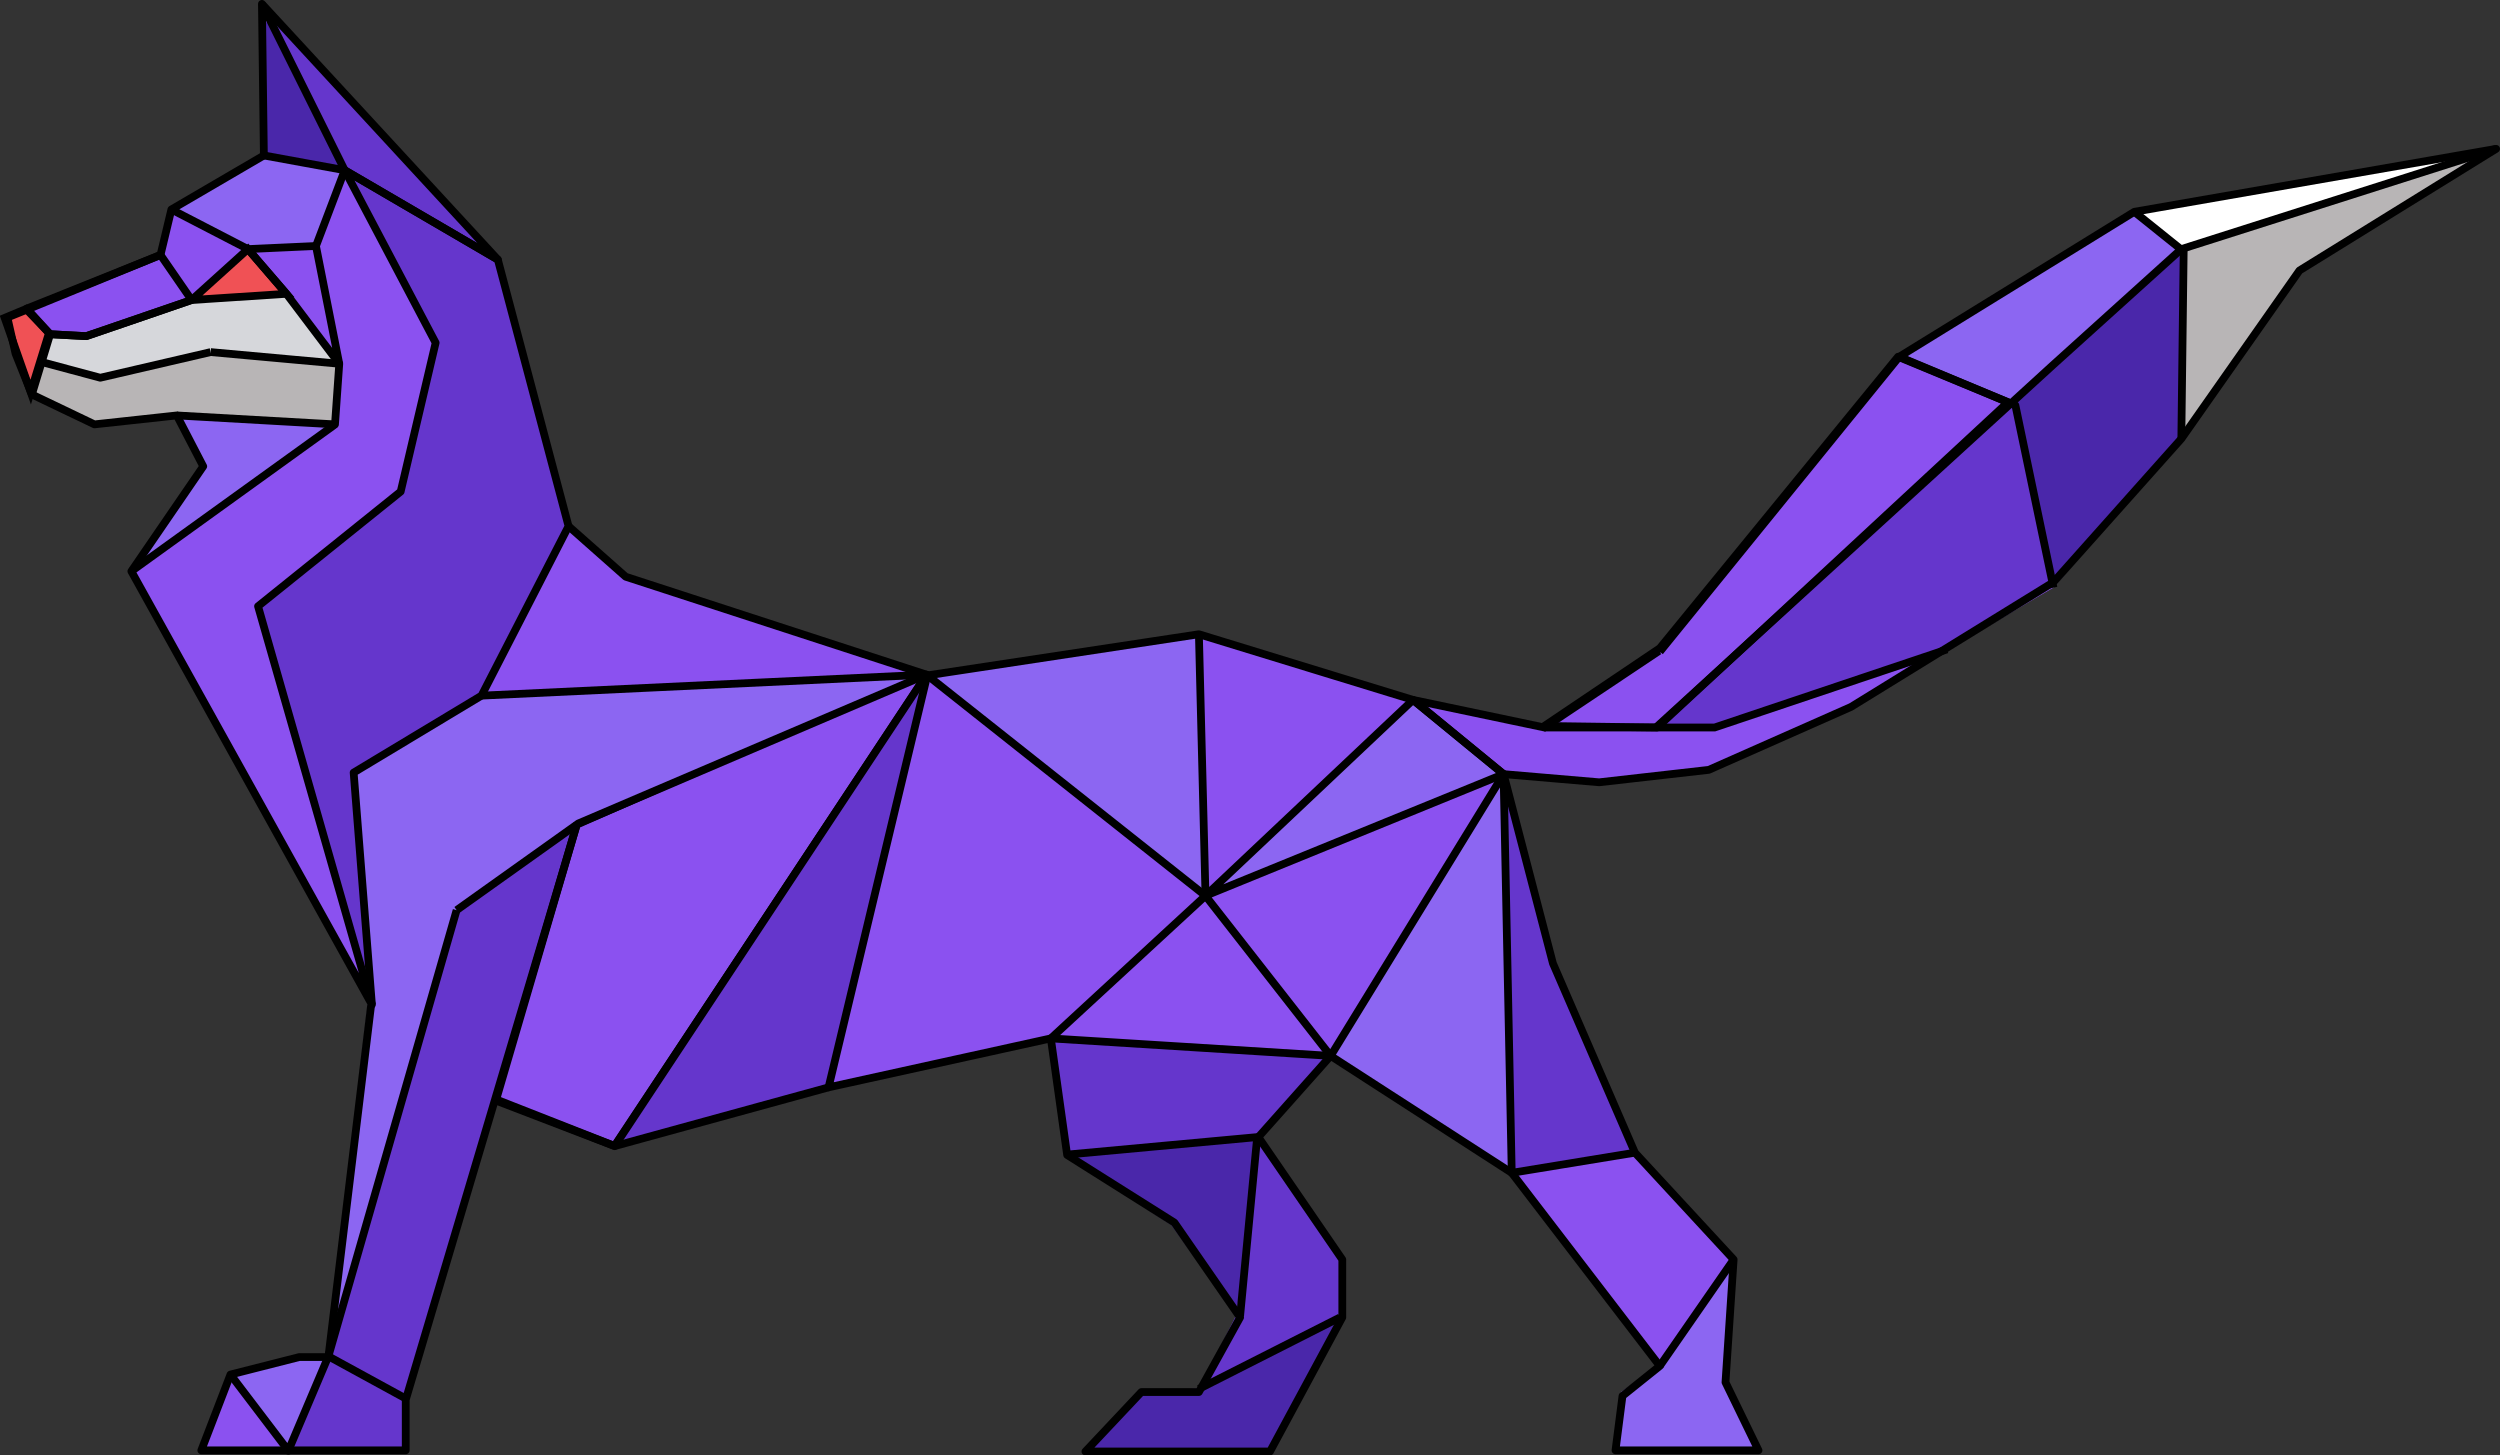 <?xml version="1.0" encoding="utf-8"?>
<!-- Generator: Adobe Illustrator 19.0.0, SVG Export Plug-In . SVG Version: 6.00 Build 0)  -->
<svg version="1.1" id="Layer_1" xmlns="http://www.w3.org/2000/svg" xmlns:xlink="http://www.w3.org/1999/xlink" x="0px" y="0px"
	 viewBox="0 0 643.3 374.5" style="enable-background:new 0 0 643.3 374.5;" xml:space="preserve">
<rect x="0" y="0" width="643.3" height="374.5" fill="#333333" stroke="none"/>
<style type="text/css">
	.st0{fill:#8B51F0;}
	.st1{fill:#6536CC;}
	.st2{fill:#D6D7DB;}
	.st3{fill:#B8B5B6;}
	.st4{fill:#F05155;stroke:#000000;stroke-width:2;stroke-miterlimit:10;}
	.st5{fill:#4A27AA;}
	.st6{fill:#8C66F2;}
	.st7{fill:#FFFFFF;}
	.st8{fill:none;stroke:#000000;stroke-width:2;stroke-linejoin:round;stroke-miterlimit:10;}
	.st9{fill:none;stroke:#000000;stroke-width:2;stroke-miterlimit:10;}
</style>
<polygon id="XMLID_369_" class="st0" points="642.4,38.3 591.7,69.6 561.3,112.9 528.4,151.2 476.3,181.9 439.7,198.1 411.5,201.3 
	386.9,199.2 399.6,247.9 420.7,296.6 446.1,324.1 444,355.7 452.4,373.2 415.7,373.2 417.5,359.2 427.1,351.5 389,301.8 
	342.4,271.7 323.8,292.6 345.4,324.1 344.8,338.8 326.9,373.2 279.3,373.2 293.7,358 308.5,357.3 319.1,339 302.2,314.6 274.6,297 
	270.4,267.2 213.2,279.8 158.2,294.9 127.4,282.8 104.4,360.2 104.4,373.2 51.8,373.2 59.3,353.7 84.5,349 95.5,258.6 33.8,147 
	52.3,120 45.5,106.9 24.3,109.2 8.2,101.5 1.8,81.7 41.2,65.9 44.1,53 68.1,40.1 67.4,1 128.1,66.8 146.3,135.3 160.6,148.7 
	238.4,174.7 308.9,163.3 363.6,180.1 398.5,186.5 426.7,167.1 488.7,91.8 549.2,54.5 "/>
<polyline id="XMLID_6_" class="st1" points="111.9,88.2 102.9,126.5 66.4,156 95.5,258.6 91,198.1 124.3,178.2 146.3,135.3 
	128.1,66.8 90,45.4 87.3,43.8 128.1,66.8 67.4,1 "/>
<polygon id="XMLID_11_" class="st2" points="12.6,85.7 22.1,87.2 49.1,77.7 72.9,75.2 86.6,93.7 54.1,90.9 25.9,97.4 10.9,93.4 "/>
<polygon id="XMLID_334_" class="st3" points="7.9,100.9 10.9,93.4 25.9,97.4 54.1,90.9 86.6,93.7 85.9,109.4 45.9,106.7 23.9,109.4 
	"/>
<polygon id="XMLID_351_" class="st0" points="64.4,64.4 81.1,63.7 86.6,93.7 "/>
<polygon id="XMLID_342_" class="st4" points="7.9,100.9 12.6,85.7 6.7,79.5 1.2,81.8 "/>
<polygon id="XMLID_357_" class="st5" points="88.3,44 69.8,3.7 68.4,6 68.4,40.2 "/>
<polygon id="XMLID_367_" class="st6" points="44.6,53.9 64.4,64.4 81.1,63.7 88.3,44 68.4,40.2 "/>
<polygon id="XMLID_364_" class="st0" points="146.3,135.3 124.3,178.2 236.4,173.5 160.4,148.5 "/>
<polygon id="XMLID_370_" class="st6" points="236.4,173.5 308.7,162.8 310.1,230.5 "/>
<polygon id="XMLID_371_" class="st6" points="363.4,179.8 310.1,230.5 386.1,199.5 "/>
<polygon id="XMLID_368_" class="st3" points="561.4,111.8 561.7,63.8 638.1,39.8 591.7,69.5 "/>
<polygon id="XMLID_376_" class="st7" points="561.7,63.8 549.4,54.2 633.7,40.5 "/>
<polygon id="XMLID_373_" class="st5" points="561.7,63.8 561.4,111.8 528.1,149.8 518.4,103.2 "/>
<polygon id="XMLID_377_" class="st6" points="516.7,103.5 488.4,91.8 549.4,54.2 561.7,63.8 "/>
<polygon id="XMLID_378_" class="st1" points="426.4,187.2 516.7,103.5 518.7,105.8 528.1,149.8 499.4,167.8 440.7,187.2 "/>
<polygon id="XMLID_380_" class="st8" points="426.4,187.2 397.4,186.8 427.1,166.8 488.4,91.8 516.7,103.5 "/>
<polygon id="XMLID_379_" class="st1" points="117.4,234.2 148.4,212.2 103.9,359.9 83.9,348.9 "/>
<polygon id="XMLID_382_" class="st0" points="73.6,372.9 59.4,354.2 51.9,372.7 "/>
<polygon id="XMLID_381_" class="st6" points="73.6,372.9 59.4,354.2 77.6,349.2 83.9,348.9 "/>
<polygon id="XMLID_383_" class="st1" points="83.9,348.9 103.9,359.9 104.4,373.2 73.6,372.9 "/>
<polygon id="XMLID_385_" class="st8" points="236.4,173.5 148.4,212.2 127.6,283.2 158.1,294.9 237.1,175.7 "/>
<polygon id="XMLID_384_" class="st1" points="237.1,175.7 158.1,294.9 213.1,279.7 237.6,177.7 "/>
<polygon id="XMLID_386_" class="st0" points="238.1,173.7 213.1,279.7 270.9,266.9 310.1,230.5 "/>
<polygon id="XMLID_401_" class="st6" points="236.4,173.5 124.3,178.2 91.1,199.2 95.1,254.8 83.9,348.9 117.4,234.2 148.4,212.2 
	"/>
<polygon id="XMLID_413_" class="st0" points="310.1,230.5 270.9,266.9 341.9,271.9 "/>
<polygon id="XMLID_390_" class="st1" points="270.9,266.9 274.6,297.9 324.4,293.2 341.9,271.9 "/>
<polygon id="XMLID_414_" class="st5" points="274.6,297.9 301.4,315.2 318.1,338.4 324.4,293.2 "/>
<polygon id="XMLID_416_" class="st1" points="324.1,293.1 345.4,324.2 345.4,339.2 309.1,356.4 318.1,338.4 "/>
<polygon id="XMLID_415_" class="st5" points="279.4,373.2 293.4,357.6 307.6,358.1 309.1,356.4 345.4,339 326.9,373.2 "/>
<polygon id="XMLID_417_" class="st6" points="341.9,271.9 386.1,199.5 387.4,203.4 388.9,301.9 "/>
<polygon id="XMLID_418_" class="st1" points="387.4,203.4 399.6,247.7 421.1,296.7 388.9,301.9 "/>
<polygon id="XMLID_419_" class="st0" points="388.9,301.9 421.1,296.7 446.6,324.4 426.9,351.4 "/>
<polygon id="XMLID_420_" class="st6" points="446.6,324.4 444.4,355.4 452.6,372.9 415.4,373.2 417.1,358.2 426.9,351.4 "/>
<polygon id="XMLID_421_" class="st0" points="88.3,44 81.1,63.7 86.6,93.7 85.9,109.4 33.4,147.7 94.1,254.4 93.9,251.7 66.4,156 
	102.9,126.5 112.1,89.4 110.6,85.2 90,45.4 "/>
<polygon id="XMLID_422_" class="st6" points="45.9,106.7 85.9,109.4 35.1,145.7 52.2,119.8 "/>
<polygon id="XMLID_423_" class="st8" points="238.6,173.8 308.5,163.2 363.6,180.1 386.9,199.2 399.6,247.9 420.7,296.6 
	446.1,324.1 444,355.7 452.5,373.2 415.7,373.2 417.5,359.2 427.1,351.5 389,301.8 342.4,271.7 323.8,292.6 345.4,324.1 345.4,339 
	326.8,373.5 279.3,373.5 293.7,358.2 308.5,358.2 319.1,339 302.2,314.6 274.6,297.2 270.4,267.2 213.2,279.8 "/>
<path id="XMLID_412_" class="st9" d="M446.1,324.1"/>
<path id="XMLID_411_" class="st8" d="M55.9,156"/>
<polyline id="XMLID_410_" class="st8" points="88.7,43.8 128.1,66.8 146.3,135.4 123.9,179 91,198.8 95.7,258.5 "/>
<path id="XMLID_409_" class="st8" d="M105.4,88.2"/>
<path id="XMLID_408_" class="st8" d="M94.4,126.5"/>
<polygon id="XMLID_407_" class="st8" points="88.7,43.8 112.1,88.2 103.1,126.5 66.4,156 95.7,258.5 33.8,147 52.3,120 45.5,106.9 
	24.3,109.2 8.2,101.5 4,91 1.9,81.7 7.1,79.6 41.3,65.6 44.1,53.9 67.9,40 67.4,1 128.1,66.8 "/>
<polygon id="XMLID_406_" class="st8" points="12.9,86 6.9,79.4 41.3,65.6 49.3,77.2 22.2,86.5 "/>
<polygon id="XMLID_405_" class="st4" points="73.7,75.6 63.8,64.1 49.3,77.2 "/>
<polyline id="XMLID_404_" class="st8" points="87.3,93.6 81.3,63.3 63.8,64.1 73.7,75.6 87.3,93.6 "/>
<polyline id="XMLID_403_" class="st8" points="33.8,147 85.7,109.6 86.2,109.2 "/>
<polyline id="XMLID_402_" class="st8" points="49.3,77.2 22.2,86.5 12.9,86 8.2,101.5 "/>
<polyline id="XMLID_400_" class="st8" points="10.5,93.1 25.8,97.2 54.2,90.6 "/>
<polyline id="XMLID_399_" class="st8" points="54.2,90.6 87.3,93.6 86.2,109.2 45.5,106.9 "/>
<path id="XMLID_398_" class="st8" d="M45.5,106.9"/>
<line id="XMLID_397_" class="st8" x1="63.8" y1="64.1" x2="44.1" y2="53.9"/>
<path id="XMLID_396_" class="st8" d="M180.1,77.3"/>
<polyline id="XMLID_395_" class="st8" points="67.4,1 88.7,43.8 81.3,63.3 "/>
<path id="XMLID_394_" class="st8" d="M86.2,109.2"/>
<polyline id="XMLID_393_" class="st8" points="310.2,230.5 363.6,180.1 386.9,199.2 310.2,230.5 342.4,271.7 310.2,230.5 
	308.5,163.2 "/>
<polyline id="XMLID_392_" class="st8" points="158.2,294.9 238.4,173.6 310.2,230.5 270.4,267.2 342.4,271.7 386.9,199.2 389,301.8 
	420.7,296.6 "/>
<line id="XMLID_391_" class="st8" x1="427.1" y1="351.5" x2="446.1" y2="324.1"/>
<polyline id="XMLID_389_" class="st8" points="274.6,297.1 323.5,292.6 319.1,338.7 "/>
<line id="XMLID_388_" class="st8" x1="308.5" y1="357.4" x2="344.8" y2="339"/>
<path id="XMLID_387_" class="st8" d="M119,311.7"/>
<polyline id="XMLID_375_" class="st8" points="59.3,353.7 74.2,373.3 84.5,349 "/>
<line id="XMLID_374_" class="st8" x1="84.5" y1="349" x2="105" y2="360.2"/>
<line id="XMLID_372_" class="st8" x1="67.9" y1="40" x2="88.7" y2="43.8"/>
<polyline id="XMLID_366_" class="st8" points="95.5,258.6 84.5,349.2 77,349.2 59.3,353.7 51.8,373.2 104.4,373.2 104.4,360.2 
	148.5,211.9 "/>
<path id="XMLID_365_" class="st8" d="M123.9,179"/>
<polyline id="XMLID_363_" class="st9" points="213.2,279.8 158.2,294.9 127.4,282.8 "/>
<path id="XMLID_362_" class="st9" d="M363.6,180.1"/>
<path id="XMLID_361_" class="st9" d="M210,373.3"/>
<polyline id="XMLID_360_" class="st8" points="146.3,135.4 161,148.4 238.4,173.6 148.8,211.9 117.5,234.2 "/>
<path id="XMLID_359_" class="st8" d="M91,198.8"/>
<line id="XMLID_358_" class="st8" x1="117.5" y1="234.2" x2="84.5" y2="349"/>
<line id="XMLID_355_" class="st8" x1="238.4" y1="173.6" x2="123.9" y2="179"/>
<polyline id="XMLID_353_" class="st9" points="363.6,180.1 397.4,187.2 426.9,167.5 "/>
<polyline id="XMLID_349_" class="st8" points="427.1,167.7 488.7,91.8 549.2,54.5 642.3,38.3 591.7,69.6 561.3,112.9 528.4,149.8 
	476.3,181.9 439.7,198.1 411.5,201.3 386.9,199.2 "/>
<polyline id="XMLID_339_" class="st9" points="642.3,38.3 561.3,64.1 528.3,93.9 426.1,187.2 "/>
<polyline id="XMLID_338_" class="st9" points="501,167.1 441.2,187.2 397.4,187.2 "/>
<path id="XMLID_336_" class="st8" d="M519,83.5"/>
<path id="XMLID_335_" class="st8" d="M500.9,104.3"/>
<path id="XMLID_333_" class="st8" d="M473.8,111.8"/>
<path id="XMLID_332_" class="st8" d="M400.3,187.3"/>
<path id="XMLID_83_" class="st8" d="M564.7,80"/>
<path id="XMLID_82_" class="st8" d="M549.2,54.5"/>
<polyline id="XMLID_8_" class="st8" points="549.2,54.5 561.9,64.7 561.3,112.9 "/>
<polyline id="XMLID_7_" class="st8" points="488.7,91.8 518.6,104.3 528.4,151.2 "/>
</svg>
